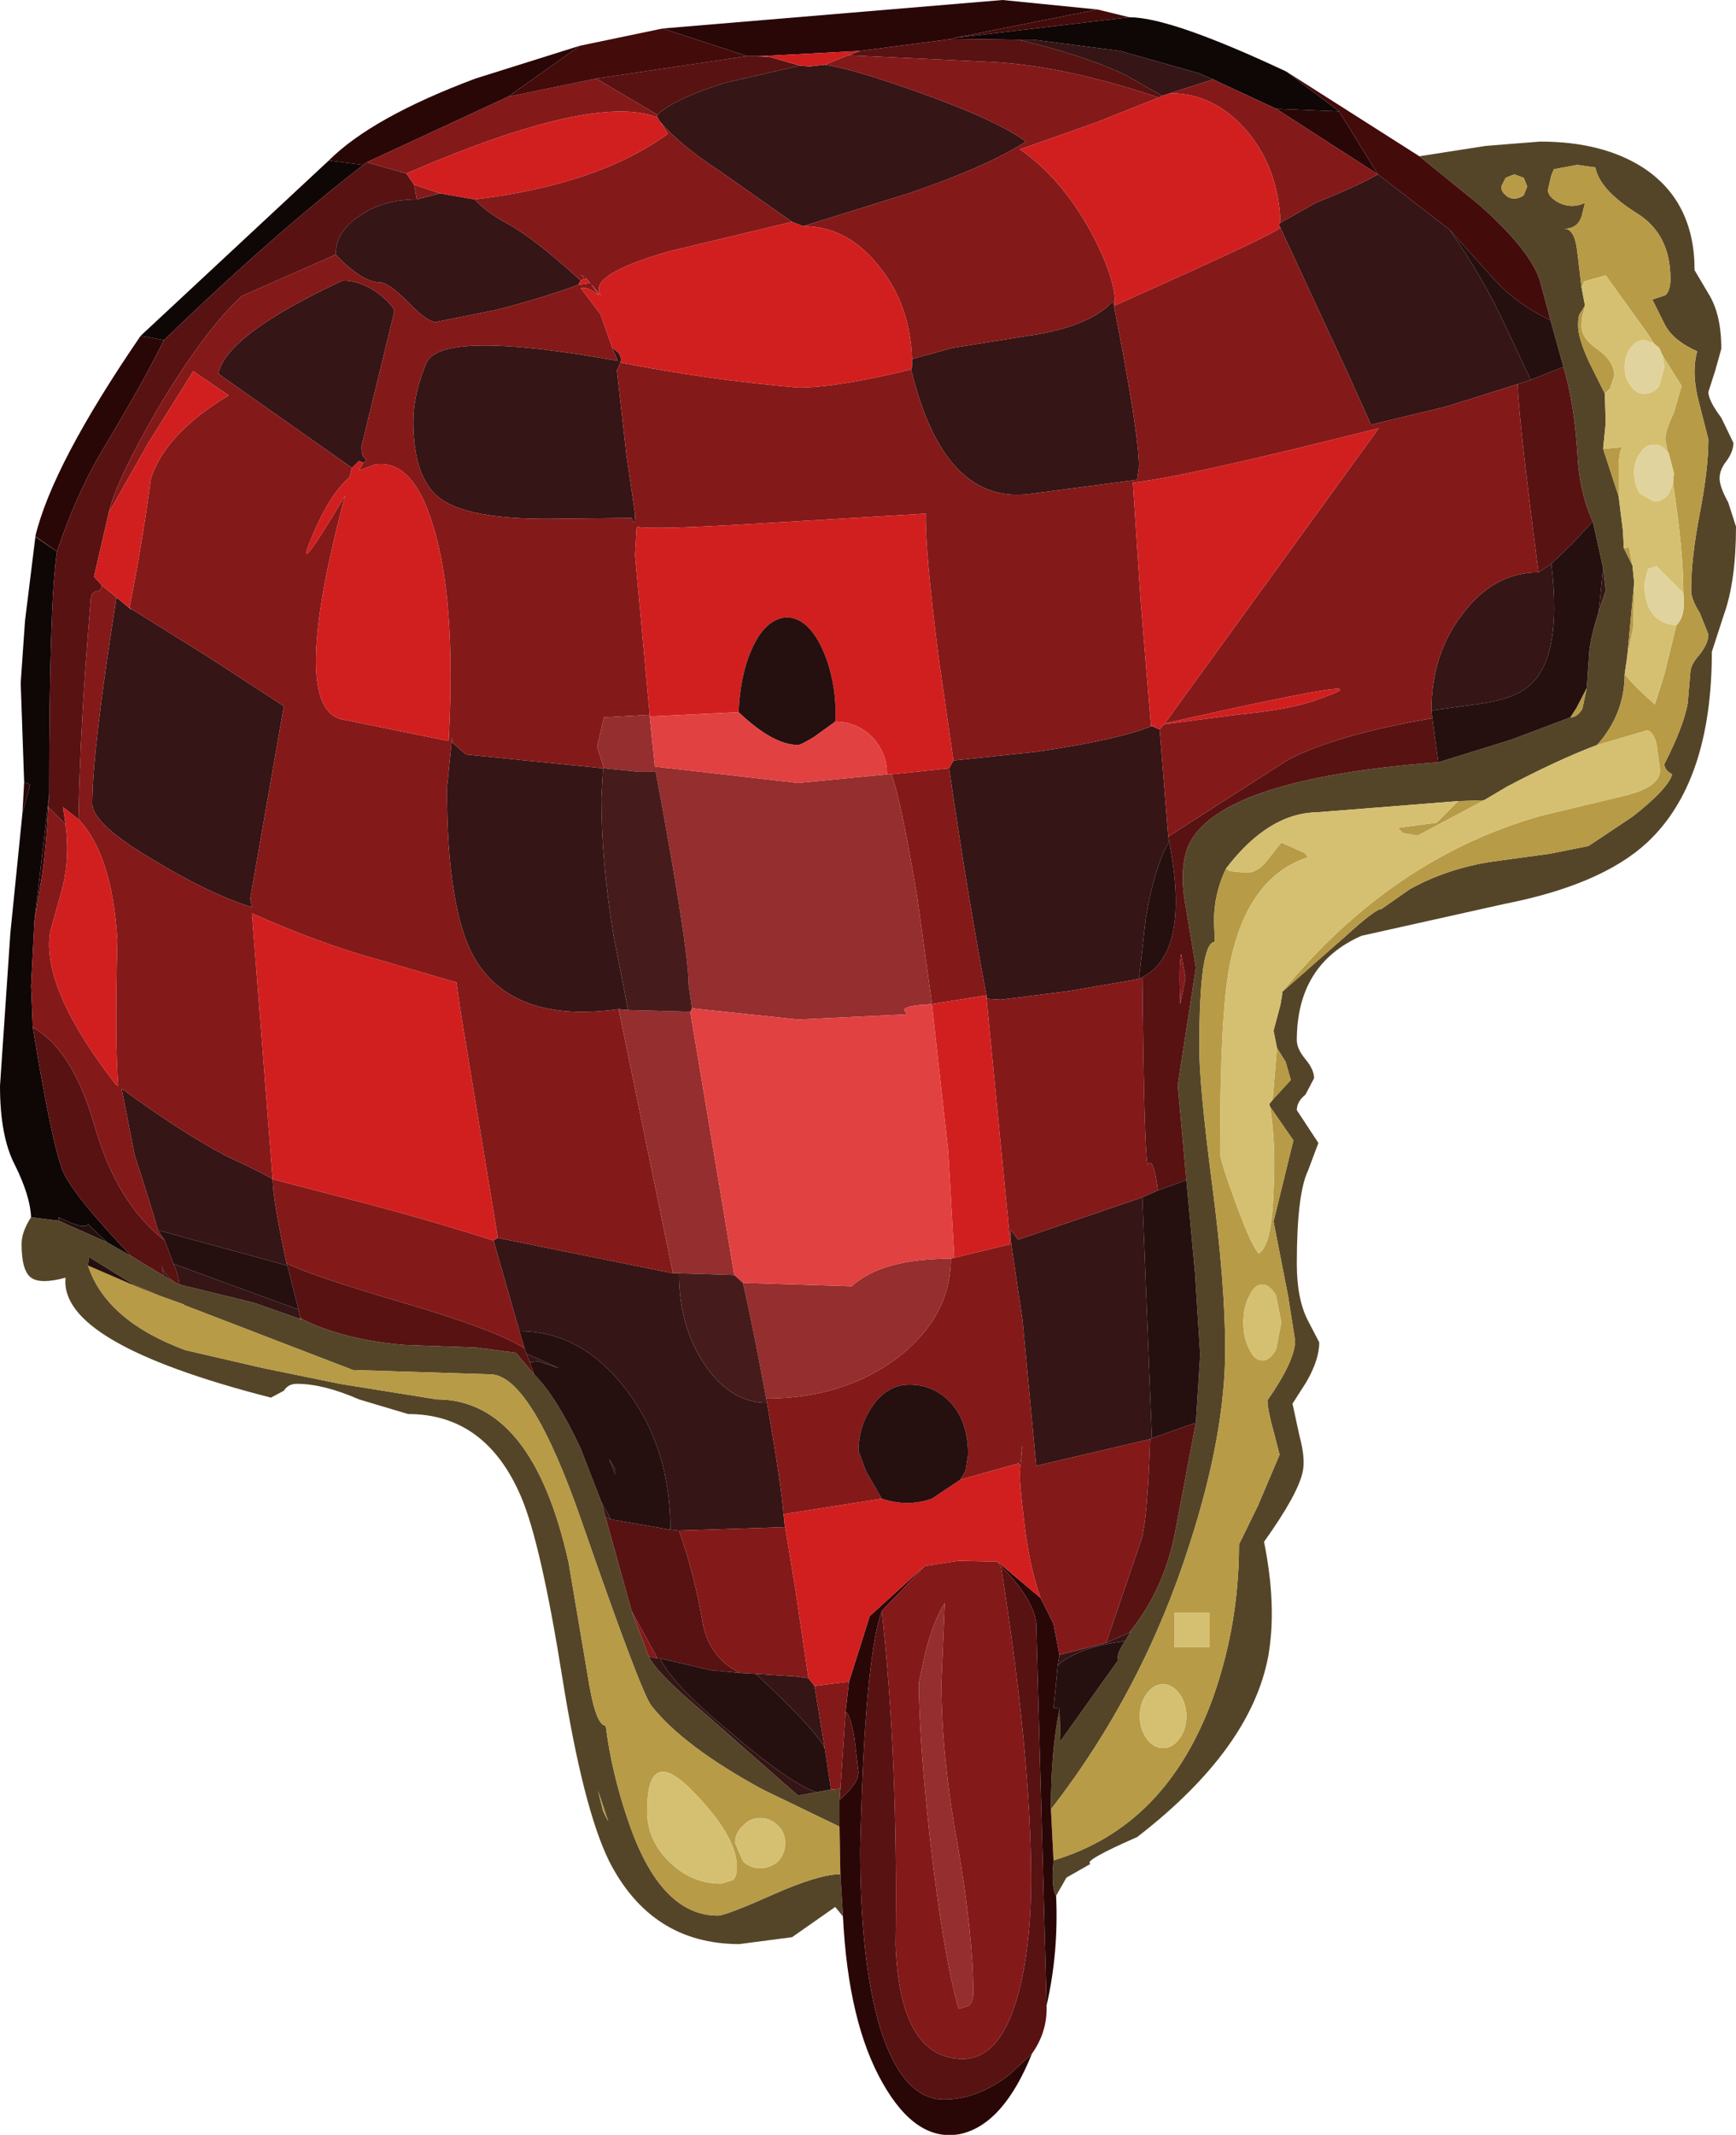 <?xml version="1.0" encoding="UTF-8" standalone="no"?>
<svg xmlns:ffdec="https://www.free-decompiler.com/flash" xmlns:xlink="http://www.w3.org/1999/xlink" ffdec:objectType="shape" height="123.65px" width="100.6px" xmlns="http://www.w3.org/2000/svg">
  <g transform="matrix(1.0, 0.0, 0.0, 1.0, 50.3, 61.85)">
    <path d="M24.0 -4.4 L27.7 -7.65 Q29.4 -9.2 29.75 -9.2 L31.4 -10.35 Q33.55 -11.55 36.2 -11.95 L39.5 -12.4 41.75 -12.85 44.3 -14.55 Q46.35 -16.15 46.6 -17.0 46.15 -17.25 46.15 -17.6 47.25 -19.75 47.5 -21.1 L47.65 -22.85 Q47.65 -23.35 48.2 -23.95 48.7 -24.6 48.7 -25.1 L48.2 -26.35 Q47.7 -27.15 47.7 -27.65 47.7 -29.55 48.2 -32.1 48.7 -34.7 48.7 -36.4 L48.15 -38.55 Q47.7 -40.25 48.05 -41.5 46.7 -42.1 46.2 -43.0 L45.45 -44.5 46.2 -44.75 Q46.5 -45.0 46.5 -45.7 46.5 -48.3 44.55 -49.5 42.4 -50.85 42.15 -52.15 L41.1 -52.3 39.75 -52.05 39.6 -51.7 39.4 -50.85 Q39.4 -50.45 40.05 -50.1 40.8 -49.75 41.55 -50.1 L41.35 -49.3 Q41.1 -48.6 40.35 -48.6 40.95 -48.6 41.1 -47.3 L41.35 -45.2 41.55 -44.15 41.3 -43.75 Q41.15 -43.6 41.15 -43.0 41.15 -42.25 41.8 -40.85 L42.7 -39.05 42.75 -37.35 42.6 -35.85 43.5 -33.1 43.75 -31.1 43.8 -30.1 44.3 -29.1 44.4 -28.1 44.0 -23.85 43.85 -22.8 Q43.85 -20.5 42.25 -18.7 40.1 -17.9 37.05 -16.3 L35.7 -15.5 34.2 -15.45 26.0 -14.8 Q23.2 -14.75 20.75 -11.55 20.05 -10.1 20.05 -8.5 L20.1 -7.3 Q19.2 -7.3 19.2 -1.15 19.2 1.05 19.95 6.8 20.7 12.55 20.7 16.3 20.7 21.2 18.65 27.55 15.95 36.05 10.6 42.95 10.6 39.5 11.1 37.15 L11.15 39.0 14.5 34.3 Q14.35 34.0 14.9 33.2 L15.2 32.7 15.15 32.7 Q17.25 30.1 17.85 26.6 L19.0 20.55 19.25 16.6 18.95 11.9 18.45 6.5 17.95 1.0 19.0 -5.8 18.4 -9.4 Q18.0 -11.6 18.6 -12.95 20.45 -16.75 33.05 -17.7 L37.25 -19.0 40.7 -20.3 Q41.1 -20.3 41.4 -20.8 L41.65 -22.0 41.8 -24.15 Q41.9 -25.05 42.35 -26.45 L42.75 -27.65 42.6 -28.95 42.0 -31.65 Q41.2 -33.35 41.1 -35.75 40.9 -38.6 40.3 -40.6 L39.55 -43.3 38.95 -45.55 Q38.4 -47.35 35.4 -50.0 L31.95 -52.8 35.8 -53.4 38.95 -53.65 Q42.55 -53.65 44.9 -52.15 47.9 -50.2 47.9 -46.2 L48.7 -44.85 Q49.45 -43.65 49.45 -41.65 L49.1 -40.4 48.7 -39.15 Q48.7 -38.65 49.45 -37.65 L50.15 -36.2 Q50.15 -35.7 49.75 -35.15 49.35 -34.65 49.35 -34.15 49.35 -33.65 49.85 -32.75 L50.3 -31.35 Q50.3 -28.2 49.6 -26.25 L48.9 -24.1 Q48.9 -16.55 45.15 -13.05 42.5 -10.6 36.9 -9.5 L28.6 -7.65 Q24.85 -6.0 24.85 -1.6 24.85 -1.1 25.35 -0.5 25.85 0.1 25.85 0.6 L25.35 1.55 Q24.85 1.95 24.85 2.45 L26.1 4.35 25.5 5.95 Q24.85 7.3 24.85 11.35 24.85 13.4 25.5 14.65 L26.15 15.9 Q26.15 16.9 25.4 18.2 L24.6 19.45 25.0 21.3 Q25.35 22.6 25.2 23.35 24.95 24.65 22.95 27.45 23.7 31.15 23.2 34.05 22.2 39.45 15.6 44.55 12.4 45.95 12.9 46.1 L11.5 46.9 10.9 47.95 Q10.7 47.7 10.7 46.7 L10.75 45.9 Q17.3 43.95 20.0 36.45 21.5 32.2 21.5 27.6 L22.6 25.35 23.85 22.4 23.5 21.05 Q23.15 19.8 23.15 19.25 24.75 16.95 24.75 15.8 L24.35 13.25 23.5 8.9 24.65 4.2 23.3 2.25 23.25 2.1 23.45 1.85 24.5 0.7 24.2 -0.35 23.7 -1.15 23.5 -2.15 23.9 -3.65 24.0 -4.25 24.0 -4.4 M37.45 -50.35 Q37.75 -50.35 38.0 -50.55 L38.2 -51.05 38.0 -51.55 37.45 -51.75 36.95 -51.55 36.7 -51.05 Q36.7 -50.75 36.95 -50.55 37.15 -50.35 37.45 -50.35 M-1.65 42.4 L-1.65 43.95 -6.1 41.8 Q-10.7 39.3 -12.55 36.95 -13.15 36.2 -16.6 26.25 -19.55 17.75 -21.9 17.75 L-29.85 17.5 -39.6 13.75 -39.65 13.7 -41.05 13.2 -42.65 12.5 -45.15 10.95 -45.2 11.45 Q-44.15 14.65 -39.55 16.35 L-35.0 17.4 -30.6 18.3 -25.0 19.2 Q-19.45 19.2 -17.35 28.65 L-16.25 35.15 Q-15.8 38.1 -15.2 38.1 -14.85 40.85 -13.9 43.6 -12.05 49.1 -8.7 49.1 -8.25 49.1 -5.55 47.9 -2.85 46.7 -1.6 46.7 L-1.45 49.15 -1.9 48.6 -4.4 50.35 -7.45 50.75 Q-12.55 50.75 -15.0 45.95 -16.5 42.9 -17.7 35.4 -18.95 27.55 -20.1 24.85 -22.15 20.05 -26.65 20.05 L-29.5 19.2 Q-31.55 18.3 -33.1 18.3 -33.6 18.3 -33.85 18.7 L-34.6 19.1 Q-46.9 15.95 -46.5 12.15 -47.95 12.55 -48.5 12.15 -49.05 11.75 -49.05 10.2 -49.05 9.5 -48.5 8.65 L-46.9 8.85 -44.1 10.1 -42.7 10.9 -40.8 12.05 -40.2 12.4 -39.9 12.55 -35.6 13.6 -32.9 14.55 -32.8 14.55 Q-30.4 15.75 -26.85 16.05 L-22.7 16.2 -20.4 16.5 -19.35 17.75 Q-18.05 19.05 -16.65 22.05 L-15.45 25.15 -15.2 26.05 -13.7 31.45 -12.7 34.1 Q-12.25 35.05 -9.45 37.4 L-4.05 42.15 -3.0 41.95 -2.15 41.8 -1.6 41.75 -1.65 42.4 M-15.65 41.85 L-15.35 43.05 -15.05 43.65 -15.65 41.85" fill="#554528" fill-rule="evenodd" stroke="none"/>
    <path d="M41.35 -45.2 L41.1 -47.3 Q40.95 -48.6 40.35 -48.6 41.1 -48.6 41.35 -49.3 L41.55 -50.1 Q40.8 -49.75 40.05 -50.1 39.4 -50.45 39.4 -50.85 L39.6 -51.7 39.75 -52.05 41.1 -52.3 42.15 -52.15 Q42.4 -50.85 44.55 -49.5 46.5 -48.3 46.5 -45.7 46.5 -45.0 46.2 -44.75 L45.45 -44.5 46.2 -43.0 Q46.7 -42.1 48.05 -41.5 47.7 -40.25 48.15 -38.55 L48.7 -36.4 Q48.7 -34.7 48.2 -32.1 47.7 -29.55 47.7 -27.65 47.7 -27.15 48.2 -26.35 L48.7 -25.1 Q48.7 -24.6 48.2 -23.95 47.65 -23.35 47.65 -22.85 L47.5 -21.1 Q47.25 -19.75 46.15 -17.6 46.15 -17.25 46.6 -17.0 46.35 -16.15 44.3 -14.55 L41.75 -12.85 39.5 -12.4 36.2 -11.95 Q33.55 -11.55 31.4 -10.35 L29.75 -9.2 Q29.4 -9.2 27.7 -7.65 L24.0 -4.4 Q30.35 -12.15 39.0 -14.6 L44.0 -15.8 Q45.9 -16.3 45.9 -17.25 L45.7 -18.75 Q45.5 -19.5 45.15 -19.55 L42.25 -18.7 Q43.85 -20.5 43.85 -22.8 44.35 -22.15 45.6 -21.05 L46.15 -22.8 46.85 -25.65 Q47.4 -26.15 47.25 -27.5 47.25 -30.0 46.65 -33.85 L46.7 -34.45 46.4 -35.6 46.35 -35.65 46.2 -36.4 Q46.2 -36.9 46.7 -37.95 L47.15 -39.5 46.05 -41.25 45.85 -41.7 45.55 -41.95 45.2 -42.5 42.75 -45.9 41.5 -45.55 41.35 -45.2 M23.7 -1.15 L24.2 -0.35 24.5 0.7 23.45 1.85 23.7 -1.15 M23.3 2.25 L24.65 4.2 23.5 8.9 24.35 13.25 24.75 15.8 Q24.75 16.95 23.15 19.25 23.15 19.8 23.5 21.05 L23.85 22.4 22.6 25.35 21.5 27.6 Q21.5 32.2 20.0 36.45 17.3 43.95 10.75 45.9 L10.6 42.95 Q15.95 36.05 18.65 27.55 20.7 21.2 20.7 16.3 20.7 12.55 19.95 6.8 19.2 1.05 19.2 -1.15 19.2 -7.3 20.1 -7.3 L20.05 -8.5 Q20.05 -10.1 20.75 -11.55 L20.95 -11.4 21.9 -11.3 Q22.5 -11.3 23.0 -11.85 L23.95 -13.05 25.3 -12.45 25.5 -12.2 Q21.95 -11.05 20.95 -5.9 20.4 -3.1 20.4 4.9 20.4 5.35 21.3 7.8 22.25 10.4 22.65 10.75 23.4 10.3 23.5 7.15 23.65 4.45 23.3 2.25 M41.65 -22.0 L41.4 -20.8 Q41.1 -20.3 40.7 -20.3 L41.05 -20.85 41.65 -22.0 M34.2 -15.45 L35.7 -15.5 31.85 -13.45 31.0 -13.6 30.7 -13.9 32.95 -14.2 34.2 -15.45 M44.0 -23.85 L44.4 -28.1 44.35 -25.55 44.0 -23.85 M44.3 -29.1 L43.8 -30.1 44.1 -30.15 44.3 -29.1 M43.5 -33.1 L42.6 -35.85 43.75 -35.95 Q43.55 -35.9 43.5 -34.9 L43.5 -33.1 M42.7 -39.05 L41.8 -40.85 Q41.15 -42.25 41.15 -43.0 41.15 -43.6 41.3 -43.75 L41.55 -44.15 41.5 -43.9 Q41.35 -43.5 41.35 -42.95 41.35 -42.25 42.3 -41.6 43.25 -40.9 43.25 -40.1 L43.0 -39.35 42.7 -39.05 M37.45 -50.35 Q37.15 -50.35 36.95 -50.55 36.7 -50.75 36.7 -51.05 L36.95 -51.55 37.45 -51.75 38.0 -51.55 38.2 -51.05 38.0 -50.55 Q37.75 -50.35 37.45 -50.35 M23.65 13.2 Q23.3 12.55 22.85 12.55 22.4 12.55 22.1 13.2 21.75 13.85 21.75 14.75 21.75 15.65 22.1 16.3 22.4 16.95 22.85 16.95 23.3 16.95 23.65 16.3 L23.95 14.75 23.65 13.2 M19.8 31.55 L17.75 31.55 17.75 33.55 19.8 33.55 19.8 31.55 M16.15 36.25 Q15.75 36.8 15.75 37.55 15.75 38.3 16.15 38.85 16.55 39.4 17.1 39.4 17.65 39.4 18.05 38.85 18.45 38.3 18.45 37.55 18.45 36.8 18.05 36.25 17.65 35.7 17.1 35.7 16.55 35.7 16.15 36.25 M-1.65 43.95 L-1.6 46.7 Q-2.85 46.7 -5.55 47.9 -8.25 49.1 -8.7 49.1 -12.05 49.1 -13.9 43.6 -14.85 40.85 -15.2 38.1 -15.8 38.1 -16.25 35.15 L-17.35 28.65 Q-19.45 19.2 -25.0 19.2 L-30.6 18.3 -35.0 17.4 -39.55 16.35 Q-44.15 14.65 -45.2 11.45 L-42.65 12.55 -41.05 13.2 -39.65 13.7 -39.6 13.75 -29.85 17.5 -21.9 17.75 Q-19.55 17.75 -16.6 26.25 -13.15 36.2 -12.55 36.95 -10.7 39.3 -6.1 41.8 L-1.65 43.95 M-15.65 41.85 L-15.05 43.65 -15.35 43.05 -15.65 41.85 M-11.55 45.95 Q-10.25 47.25 -8.5 47.25 L-7.85 47.05 Q-7.6 46.9 -7.6 46.25 -7.6 44.5 -10.2 41.85 -12.8 39.2 -12.8 43.05 -12.8 44.7 -11.55 45.95 M-6.25 43.45 Q-6.85 43.45 -7.25 43.9 -7.7 44.3 -7.7 44.9 L-7.25 45.95 Q-6.85 46.35 -6.25 46.35 -5.65 46.35 -5.2 45.95 -4.8 45.5 -4.8 44.9 -4.8 44.3 -5.2 43.9 -5.65 43.45 -6.25 43.45" fill="#b79b46" fill-rule="evenodd" stroke="none"/>
    <path d="M8.7 -59.55 L4.9 -59.6 5.0 -59.65 15.15 -60.85 Q17.55 -60.85 24.25 -57.7 L27.3 -55.4 23.65 -55.55 20.0 -57.25 19.2 -57.6 14.6 -58.9 9.6 -59.55 8.7 -59.55 M-48.3 -8.55 L-48.5 -4.75 -48.4 -2.35 Q-47.3 4.4 -46.65 6.0 -46.0 7.45 -42.7 10.9 L-44.1 10.1 -45.2 9.05 Q-45.4 9.4 -46.9 8.65 L-46.9 8.85 -48.5 8.65 Q-48.55 7.4 -49.45 5.6 -50.3 3.95 -50.3 1.05 L-49.7 -7.8 -49.0 -14.75 -48.55 -16.4 -48.9 -16.55 -49.1 -22.3 -48.85 -25.9 -48.25 -30.75 -47.0 -29.9 Q-47.45 -26.9 -47.45 -15.85 L-48.3 -8.55 M-31.25 -52.55 L-29.25 -52.3 Q-34.6 -48.15 -40.8 -42.15 L-42.15 -42.4 -31.25 -52.55" fill="#0f0606" fill-rule="evenodd" stroke="none"/>
    <path d="M10.75 45.9 L10.7 46.7 Q10.7 47.7 10.9 47.95 11.05 51.25 10.35 54.3 L9.75 32.15 Q9.55 30.7 7.7 28.85 L7.5 28.6 10.0 30.7 10.75 32.2 11.1 34.0 11.0 34.6 10.75 37.1 11.1 37.05 11.1 37.15 Q10.6 39.5 10.6 42.95 L10.75 45.9 M23.65 -55.55 L27.3 -55.4 29.55 -51.75 23.65 -55.55 M5.0 -59.65 L4.9 -59.6 -0.45 -58.9 -6.25 -58.6 -6.6 -58.6 -7.0 -58.6 -11.9 -60.2 7.8 -61.85 13.3 -61.3 5.0 -59.65 M-47.5 -15.1 Q-47.6 -13.05 -47.85 -11.2 L-48.3 -8.55 -47.45 -15.85 -47.5 -15.1 M3.3 28.85 L0.8 31.45 Q-0.2 34.25 -0.45 45.25 -0.45 51.75 0.7 55.6 2.0 59.75 4.4 59.75 6.3 59.75 8.15 58.35 L9.5 57.1 Q7.85 61.2 5.35 61.75 2.8 62.25 0.85 58.8 -1.15 55.3 -1.45 49.15 L-1.6 46.7 -1.65 43.95 -1.65 42.4 Q-0.55 41.45 -0.55 40.8 L-0.8 38.75 Q-1.05 37.4 -1.3 37.3 L-1.1 35.55 0.1 31.75 3.3 28.85 M-20.85 -56.25 L-29.05 -52.45 -29.25 -52.3 -31.25 -52.55 Q-28.75 -55.05 -22.75 -57.3 L-16.7 -59.2 -20.85 -56.25 M-42.15 -42.4 L-40.8 -42.15 Q-42.0 -39.7 -44.5 -35.55 -45.9 -33.15 -47.0 -29.9 L-48.25 -30.8 Q-47.25 -34.95 -42.15 -42.4 M-48.9 -16.55 L-48.55 -16.4 -49.0 -14.75 -48.9 -16.55" fill="#2a0707" fill-rule="evenodd" stroke="none"/>
    <path d="M40.3 -40.6 Q40.9 -38.6 41.1 -35.75 41.2 -33.35 42.0 -31.65 L40.8 -30.35 39.6 -29.2 38.85 -28.7 Q37.65 -38.05 37.65 -39.6 L38.4 -39.85 40.3 -40.6 M33.05 -17.7 Q20.45 -16.75 18.6 -12.95 18.0 -11.6 18.4 -9.4 L19.0 -5.8 17.95 1.0 18.45 6.5 16.8 7.1 Q16.55 5.1 16.2 5.6 16.0 4.8 15.9 -5.25 18.7 -6.7 17.45 -13.1 L17.4 -13.4 24.35 -17.85 Q27.15 -19.3 32.7 -20.25 L33.05 -17.7 M19.0 20.55 L17.85 26.6 Q17.25 30.1 15.15 32.7 L13.8 33.3 15.85 27.3 Q16.2 26.05 16.35 21.5 L16.45 21.45 19.0 20.55 M4.9 -59.6 L8.7 -59.55 Q12.35 -58.7 14.85 -57.55 L17.05 -56.3 16.85 -56.2 Q11.5 -58.0 7.35 -58.25 L-1.15 -58.65 -0.45 -58.9 4.9 -59.6 M-30.85 -47.1 L-36.3 -44.7 Q-38.5 -42.65 -41.2 -38.1 -43.6 -33.95 -44.0 -32.15 L-44.85 -28.45 -44.4 -27.95 Q-44.4 -27.65 -44.7 -27.6 -45.05 -27.55 -45.05 -27.0 -45.65 -20.0 -45.75 -14.4 L-46.65 -15.1 -46.5 -14.1 -47.5 -15.1 -47.45 -15.85 Q-47.45 -26.9 -47.0 -29.9 -45.9 -33.15 -44.5 -35.55 -42.0 -39.7 -40.8 -42.15 -34.6 -48.15 -29.25 -52.3 L-29.05 -52.45 -26.75 -51.8 -26.3 -51.15 -26.15 -50.3 Q-28.1 -50.3 -29.45 -49.35 -30.85 -48.45 -30.85 -47.1 M-48.4 -2.35 Q-46.1 -1.05 -44.85 3.25 -43.55 7.85 -40.75 10.0 L-40.25 11.35 Q-40.0 11.85 -39.9 12.55 L-40.2 12.4 Q-40.85 11.95 -40.95 11.35 L-40.8 12.05 -42.7 10.9 Q-46.0 7.45 -46.65 6.0 -47.3 4.4 -48.4 -2.35 M-7.0 -58.6 L-6.6 -58.6 -5.7 -58.55 -3.95 -58.05 -8.3 -57.05 Q-11.3 -56.1 -12.2 -55.2 L-15.75 -57.3 -7.0 -58.6 M18.1 -3.7 L18.4 -5.2 18.15 -6.6 Q18.0 -6.05 18.1 -3.7 M7.7 28.85 Q9.55 30.7 9.75 32.15 L10.35 54.3 10.35 54.5 Q10.35 55.9 9.5 57.1 L8.15 58.35 Q6.3 59.75 4.4 59.75 2.0 59.75 0.7 55.6 -0.45 51.75 -0.45 45.25 -0.2 34.25 0.8 31.45 1.75 40.0 1.6 50.8 1.85 57.4 5.5 57.4 7.9 57.4 8.9 52.85 9.45 50.3 9.45 47.05 9.45 39.9 7.7 28.85 M-1.3 37.3 Q-1.05 37.4 -0.8 38.75 L-0.55 40.8 Q-0.55 41.45 -1.65 42.4 L-1.6 41.75 -1.3 37.3 M-19.9 16.25 L-19.8 16.55 -19.6 17.05 -19.4 17.6 -19.35 17.75 -20.4 16.5 -22.7 16.2 -26.85 16.05 Q-30.4 15.75 -32.8 14.55 L-32.9 14.45 -33.0 14.0 -33.65 11.45 -33.7 11.3 Q-32.55 11.95 -26.95 13.6 -21.5 15.2 -19.9 16.25 M-14.9 26.15 L-11.45 26.75 -10.95 26.8 Q-10.05 29.35 -9.55 32.3 -9.1 34.25 -7.4 35.05 L-8.95 34.9 -9.05 34.9 -12.05 34.2 -12.2 34.2 -13.7 31.45 -15.2 26.05 -14.9 26.15 M-41.05 13.2 L-42.65 12.55 -42.65 12.5 -41.05 13.2" fill="#581212" fill-rule="evenodd" stroke="none"/>
    <path d="M42.6 -28.95 L42.75 -27.65 42.35 -26.45 42.6 -28.95 M15.15 32.7 L15.2 32.7 14.9 33.2 Q12.2 33.55 11.0 34.6 L11.1 34.0 13.8 33.3 15.15 32.7 M8.7 -59.55 L9.6 -59.55 14.6 -58.9 19.2 -57.6 20.0 -57.25 17.5 -56.45 17.05 -56.3 14.85 -57.55 Q12.35 -58.7 8.7 -59.55 M-2.5 -58.1 Q-1.0 -57.9 2.95 -56.5 7.45 -54.9 9.15 -53.65 6.9 -52.2 2.35 -50.65 L-3.75 -48.75 -4.4 -49.0 -8.6 -51.95 Q-10.9 -53.45 -12.05 -54.8 L-12.2 -55.05 -12.2 -55.2 Q-11.3 -56.1 -8.3 -57.05 L-3.95 -58.05 -3.4 -58.0 -2.5 -58.1 M2.55 -41.05 L4.9 -41.7 9.9 -42.5 Q12.95 -43.05 14.2 -44.4 15.7 -36.8 15.7 -34.8 L15.6 -34.1 15.5 -34.05 9.45 -33.25 Q4.4 -32.55 2.5 -40.45 L2.55 -40.6 2.55 -41.05 M-14.35 -40.85 L-14.55 -40.4 -14.0 -35.5 -13.5 -32.1 Q-13.5 -31.5 -13.6 -31.6 L-13.7 -31.85 -18.65 -31.8 Q-23.15 -31.8 -24.75 -32.95 -26.35 -34.1 -26.35 -37.45 -26.35 -39.0 -25.6 -40.8 -24.8 -42.8 -14.5 -40.95 L-14.8 -41.65 -14.75 -41.65 Q-14.2 -41.3 -14.35 -40.85 M-22.8 -50.3 Q-22.1 -49.55 -20.9 -48.9 -19.4 -48.1 -16.65 -45.6 L-16.8 -45.35 Q-19.0 -44.55 -21.55 -43.9 L-25.05 -43.2 Q-25.55 -43.2 -26.65 -44.35 -27.8 -45.5 -28.3 -45.5 -29.3 -45.5 -30.85 -47.1 -30.85 -48.45 -29.45 -49.35 -28.1 -50.3 -26.15 -50.3 L-24.8 -50.65 -22.8 -50.3 M-16.45 -45.7 L-16.5 -45.8 -16.65 -45.95 -16.3 -45.7 -16.45 -45.7 M-42.8 -26.65 L-38.15 -23.75 -33.85 -20.95 -35.8 -9.8 -35.7 -9.3 Q-38.2 -10.1 -41.25 -11.95 -44.95 -14.1 -44.95 -15.3 -44.95 -18.4 -43.55 -27.25 L-42.95 -26.75 -42.65 -26.5 -42.8 -26.65 M-41.15 9.4 Q-41.55 7.95 -42.5 5.05 L-43.25 1.2 Q-39.85 3.7 -37.2 5.1 -35.05 6.1 -34.5 6.45 -34.5 7.55 -33.7 11.3 L-33.65 11.45 -41.15 9.4 M-21.45 9.85 L-11.3 11.9 -10.95 11.9 Q-10.95 15.0 -9.45 17.2 -7.95 19.4 -5.85 19.4 -5.0 24.3 -4.9 25.85 L-4.85 26.2 -4.85 26.35 -4.8 26.6 -10.95 26.8 -11.45 26.75 Q-11.45 22.0 -14.0 18.65 -16.6 15.25 -20.2 15.25 L-21.7 10.0 -21.45 9.85 M-14.45 -3.4 Q-20.55 -2.55 -22.8 -6.35 -24.4 -9.15 -24.4 -16.2 L-24.1 -19.15 -24.1 -18.85 -23.3 -18.15 -15.35 -17.35 -15.45 -15.65 Q-15.45 -11.95 -14.75 -7.7 L-13.9 -3.35 -14.45 -3.4 M4.95 -17.8 L9.7 -18.3 Q14.5 -19.0 16.45 -19.8 L16.9 -19.6 17.4 -13.4 17.45 -13.1 Q16.6 -11.65 16.1 -8.7 L15.7 -5.15 11.65 -4.45 7.7 -3.95 6.9 -4.0 Q5.75 -10.1 4.7 -17.35 L4.95 -17.8 M32.65 -20.7 Q32.65 -24.0 34.5 -26.35 36.3 -28.7 38.85 -28.7 L39.6 -29.2 Q40.3 -23.35 38.0 -21.9 37.2 -21.35 35.55 -21.1 L32.65 -20.7 M37.65 -39.6 L33.5 -38.3 29.15 -37.25 27.75 -40.35 23.9 -48.65 23.8 -48.85 23.9 -48.95 25.95 -50.1 Q28.3 -51.05 29.55 -51.75 L33.7 -48.55 Q35.7 -45.65 36.85 -43.15 L38.4 -39.85 37.65 -39.6 M8.3 10.2 L8.25 9.35 8.7 9.95 15.9 7.5 16.45 21.45 16.35 21.5 9.75 23.05 8.95 14.6 8.3 10.2 M8.75 22.9 L8.9 22.6 Q8.85 22.2 8.95 21.9 L8.85 23.0 8.75 22.9 M-29.9 -34.75 L-37.65 -40.2 Q-37.2 -42.45 -30.45 -45.6 -29.35 -45.6 -28.3 -44.8 -27.45 -44.1 -27.45 -43.8 L-29.35 -36.0 Q-29.35 -35.4 -29.15 -35.3 -28.95 -35.2 -29.25 -35.05 L-29.5 -35.15 -29.9 -34.75 M-19.8 16.55 L-17.9 17.4 -19.1 17.0 -19.6 17.05 -19.8 16.55 M-15.45 25.15 L-14.9 26.15 -15.2 26.05 -15.45 25.15 M-33.0 14.0 L-32.9 14.45 -32.9 14.55 -35.6 13.6 -39.9 12.55 Q-40.0 11.85 -40.25 11.35 L-33.0 14.0 M-15.0 22.65 L-14.65 23.25 -14.65 23.55 -15.0 22.65 M-40.2 12.4 L-40.8 12.05 -40.95 11.35 Q-40.85 11.95 -40.2 12.4 M-6.5 35.1 L-4.2 35.25 -3.45 35.35 -3.1 35.8 -2.5 39.45 Q-2.8 38.55 -6.5 35.1 M-12.05 34.2 Q-11.4 35.65 -7.9 38.55 -4.5 41.45 -3.0 41.95 L-4.05 42.15 -9.45 37.4 Q-12.25 35.05 -12.7 34.1 L-12.2 34.2 -12.05 34.2" fill="#351515" fill-rule="evenodd" stroke="none"/>
    <path d="M20.0 -57.25 L23.65 -55.55 29.55 -51.75 Q28.3 -51.05 25.95 -50.1 L23.9 -48.95 Q23.8 -52.0 22.05 -54.15 20.15 -56.45 17.5 -56.45 L20.0 -57.25 M-1.15 -58.65 L7.35 -58.25 Q11.5 -58.0 16.85 -56.2 L13.2 -54.75 8.8 -53.2 Q11.15 -51.6 12.9 -48.45 14.4 -45.65 14.3 -44.15 L18.85 -46.2 Q23.15 -48.15 23.9 -48.65 L27.75 -40.35 29.15 -37.25 33.5 -38.3 37.65 -39.6 Q37.65 -38.05 38.85 -28.7 36.3 -28.7 34.5 -26.35 32.65 -24.0 32.65 -20.7 L32.7 -20.25 Q27.15 -19.3 24.35 -17.85 L17.4 -13.4 16.9 -19.6 17.15 -19.9 21.35 -20.45 Q24.5 -20.75 26.1 -21.35 30.95 -23.05 17.2 -19.95 L29.6 -37.05 Q18.3 -34.2 15.35 -33.9 L15.8 -27.05 16.4 -19.8 16.7 -19.85 16.45 -19.8 Q14.5 -19.0 9.7 -18.3 L4.95 -17.8 4.1 -23.7 Q3.3 -29.95 3.35 -32.1 L-6.8 -31.5 Q-12.75 -31.15 -13.4 -31.35 L-13.5 -29.7 -12.65 -20.45 -15.3 -20.3 -15.7 -18.6 -15.3 -17.35 -15.35 -17.35 -23.3 -18.15 -24.1 -18.85 -24.1 -19.15 -24.4 -16.2 Q-24.4 -9.15 -22.8 -6.35 -20.55 -2.55 -14.45 -3.4 L-11.3 11.9 -21.45 9.85 -23.6 -3.2 -23.85 -4.95 -28.3 -6.25 Q-31.65 -7.15 -35.7 -8.95 L-34.5 6.45 Q-35.05 6.1 -37.2 5.1 -39.85 3.7 -43.25 1.2 L-42.5 5.05 Q-41.55 7.95 -41.15 9.4 L-40.75 10.0 Q-43.55 7.85 -44.85 3.25 -46.1 -1.05 -48.4 -2.35 L-48.5 -4.75 -48.3 -8.55 -47.85 -11.2 Q-47.6 -13.05 -47.5 -15.1 L-46.5 -14.1 Q-46.25 -12.3 -46.65 -10.55 L-47.4 -7.85 Q-47.9 -4.6 -43.6 0.95 L-43.45 1.05 Q-43.65 -1.5 -43.5 -7.4 -43.8 -12.35 -45.75 -14.4 -45.65 -20.0 -45.05 -27.0 -45.05 -27.55 -44.7 -27.6 -44.4 -27.65 -44.4 -27.95 L-43.55 -27.25 Q-44.95 -18.4 -44.95 -15.3 -44.95 -14.1 -41.25 -11.95 -38.2 -10.1 -35.7 -9.3 L-35.8 -9.8 -33.85 -20.95 -38.15 -23.75 -42.8 -26.65 Q-42.1 -30.1 -41.55 -34.15 -40.7 -36.75 -37.05 -38.95 L-39.1 -40.35 -41.7 -36.2 -44.0 -32.15 Q-43.6 -33.95 -41.2 -38.1 -38.5 -42.65 -36.3 -44.7 L-30.85 -47.1 Q-29.3 -45.5 -28.3 -45.5 -27.8 -45.5 -26.65 -44.35 -25.55 -43.2 -25.05 -43.2 L-21.55 -43.9 Q-19.0 -44.55 -16.8 -45.35 L-16.1 -45.45 -16.3 -45.7 -16.65 -45.95 -16.5 -45.8 -16.45 -45.7 -16.65 -45.6 Q-19.4 -48.1 -20.9 -48.9 -22.1 -49.55 -22.8 -50.3 -15.65 -51.15 -11.6 -54.1 L-12.05 -54.8 Q-10.9 -53.45 -8.6 -51.95 L-4.4 -49.0 -11.5 -47.3 Q-16.4 -45.9 -15.45 -44.7 L-16.05 -45.4 -15.6 -44.75 Q-16.3 -45.3 -16.65 -45.15 L-16.6 -45.1 -15.5 -43.65 -14.8 -41.65 -14.5 -40.95 Q-24.8 -42.8 -25.6 -40.8 -26.35 -39.0 -26.35 -37.45 -26.35 -34.1 -24.75 -32.95 -23.15 -31.8 -18.65 -31.8 L-13.7 -31.85 -13.6 -31.6 Q-13.5 -31.5 -13.5 -32.1 L-14.0 -35.5 -14.55 -40.4 -14.35 -40.85 Q-9.25 -39.85 -4.05 -39.4 -1.8 -39.4 2.5 -40.45 4.4 -32.55 9.45 -33.25 L15.5 -34.05 15.6 -34.1 15.7 -34.8 Q15.7 -36.8 14.2 -44.4 12.95 -43.05 9.9 -42.5 L4.9 -41.7 2.55 -41.05 Q2.45 -44.15 0.7 -46.35 -1.15 -48.75 -3.75 -48.75 L2.35 -50.65 Q6.9 -52.2 9.15 -53.65 7.45 -54.9 2.95 -56.5 -1.0 -57.9 -2.5 -58.1 L-1.15 -58.65 M-6.6 -58.6 L-6.25 -58.6 -5.7 -58.55 -6.6 -58.6 M15.9 -5.25 Q16.0 4.8 16.2 5.6 16.55 5.1 16.8 7.1 L15.9 7.5 8.7 9.95 8.25 9.35 8.3 10.2 8.25 10.2 6.85 -4.2 3.7 -3.7 3.35 -3.65 3.7 -3.75 2.85 -9.9 Q1.85 -15.85 1.35 -17.0 L4.7 -17.35 Q5.75 -10.1 6.9 -4.0 L7.7 -3.95 11.65 -4.45 15.7 -5.15 15.9 -5.25 M5.0 11.0 L8.3 10.2 8.95 14.6 9.75 23.05 16.35 21.5 Q16.2 26.05 15.85 27.3 L13.8 33.3 11.1 34.0 10.75 32.2 10.0 30.7 Q9.3 28.75 9.0 25.85 8.7 23.4 8.85 23.0 L8.95 21.9 Q8.85 22.2 8.9 22.6 L8.75 22.9 5.35 23.85 5.65 23.35 5.8 22.4 Q5.8 20.4 4.7 19.3 3.75 18.35 2.4 18.35 1.1 18.35 0.25 19.6 -0.55 20.75 -0.55 22.2 L-0.1 23.4 0.8 24.95 -4.9 25.85 Q-5.0 24.3 -5.85 19.4 L-5.9 19.15 Q-1.45 19.15 1.7 16.8 4.8 14.4 4.8 11.05 L5.0 11.0 M18.1 -3.7 Q18.0 -6.05 18.15 -6.6 L18.4 -5.2 18.1 -3.7 M7.5 28.6 L7.7 28.85 Q9.45 39.9 9.45 47.05 9.45 50.3 8.9 52.85 7.9 57.4 5.5 57.4 1.85 57.4 1.6 50.8 1.75 40.0 0.8 31.45 L3.3 28.85 5.25 28.55 7.5 28.6 M2.95 35.6 Q2.95 38.8 3.6 44.7 4.35 51.3 5.25 54.5 L5.75 54.35 Q6.1 54.2 6.1 53.6 6.1 50.3 5.2 45.05 4.25 39.85 4.25 35.6 L4.45 31.0 Q3.85 31.9 3.35 33.75 L2.95 35.6 M-1.1 35.55 L-1.3 37.3 -1.6 41.75 -2.15 41.8 -2.5 39.45 -3.1 35.8 -1.1 35.55 M-29.05 -52.45 L-20.85 -56.25 -15.75 -57.3 -12.2 -55.2 -12.2 -55.05 Q-15.9 -56.5 -26.75 -51.8 L-29.05 -52.45 M-26.15 -50.3 L-26.3 -51.15 -24.8 -50.65 -26.15 -50.3 M-29.25 -35.05 Q-28.95 -35.2 -29.15 -35.3 -29.35 -35.4 -29.35 -36.0 L-27.45 -43.8 Q-27.45 -44.1 -28.3 -44.8 -29.35 -45.6 -30.45 -45.6 -37.2 -42.45 -37.65 -40.2 L-29.9 -34.75 -30.05 -34.2 Q-31.15 -33.25 -32.1 -31.05 -33.55 -27.7 -30.3 -33.15 -33.55 -21.0 -30.55 -20.2 L-24.4 -18.95 -24.3 -18.95 Q-23.85 -27.25 -25.25 -31.55 -26.4 -35.25 -28.55 -34.95 L-29.5 -34.6 -29.25 -35.05 M-20.2 15.25 L-19.9 16.25 Q-21.5 15.2 -26.95 13.6 -32.55 11.95 -33.7 11.3 -34.5 7.55 -34.5 6.45 L-30.65 7.45 Q-25.95 8.65 -21.7 10.0 L-20.2 15.25 M-32.9 14.45 L-32.8 14.55 -32.9 14.55 -32.9 14.45 M-4.8 26.6 L-4.2 30.25 -3.45 35.35 -4.2 35.25 -6.5 35.1 -7.4 35.05 Q-9.1 34.25 -9.55 32.3 -10.05 29.35 -10.95 26.8 L-4.8 26.6 M-12.2 34.2 L-12.7 34.1 -13.7 31.45 -12.2 34.2" fill="#841919" fill-rule="evenodd" stroke="none"/>
    <path d="M31.95 -52.8 L35.4 -50.0 Q38.4 -47.35 38.95 -45.55 L39.55 -43.3 Q37.65 -44.2 36.35 -45.6 L33.7 -48.55 29.55 -51.75 27.3 -55.4 24.25 -57.7 31.95 -52.8 M15.15 -60.85 L5.0 -59.65 13.3 -61.3 15.15 -60.85 M-11.9 -60.2 L-7.0 -58.6 -15.75 -57.3 -20.85 -56.25 -16.7 -59.2 -11.9 -60.2 M-48.25 -30.75 L-48.25 -30.8 -47.0 -29.9 -48.25 -30.75" fill="#440b0b" fill-rule="evenodd" stroke="none"/>
    <path d="M-0.45 -58.9 L-1.15 -58.65 -2.5 -58.1 -3.4 -58.0 -3.95 -58.05 -5.7 -58.55 -6.25 -58.6 -0.45 -58.9 M16.85 -56.2 L17.05 -56.3 17.5 -56.45 Q20.15 -56.45 22.05 -54.15 23.8 -52.0 23.9 -48.95 L23.8 -48.85 23.9 -48.65 Q23.15 -48.15 18.85 -46.2 L14.3 -44.15 Q14.4 -45.65 12.9 -48.45 11.15 -51.6 8.8 -53.2 L13.2 -54.75 16.85 -56.2 M-3.75 -48.75 Q-1.15 -48.75 0.7 -46.35 2.45 -44.15 2.55 -41.05 L2.55 -40.6 2.5 -40.45 Q-1.8 -39.4 -4.05 -39.4 -9.25 -39.85 -14.35 -40.85 -14.2 -41.3 -14.75 -41.65 L-14.8 -41.65 -15.5 -43.65 -16.6 -45.1 -16.65 -45.15 Q-16.3 -45.3 -15.6 -44.75 L-16.05 -45.4 -15.45 -44.7 Q-16.4 -45.9 -11.5 -47.3 L-4.4 -49.0 -3.75 -48.75 M-12.05 -54.8 L-11.6 -54.1 Q-15.65 -51.15 -22.8 -50.3 L-24.8 -50.65 -26.3 -51.15 -26.75 -51.8 Q-15.9 -56.5 -12.2 -55.05 L-12.05 -54.8 M-16.65 -45.6 L-16.45 -45.7 -16.3 -45.7 -16.1 -45.45 -16.8 -45.35 -16.65 -45.6 M-44.0 -32.15 L-41.7 -36.2 -39.1 -40.35 -37.05 -38.95 Q-40.7 -36.75 -41.55 -34.15 -42.1 -30.1 -42.8 -26.65 L-42.65 -26.5 -42.95 -26.75 -43.55 -27.25 -44.4 -27.95 -44.85 -28.45 -44.0 -32.15 M-45.75 -14.4 Q-43.8 -12.35 -43.5 -7.4 -43.65 -1.5 -43.45 1.05 L-43.6 0.95 Q-47.9 -4.6 -47.4 -7.85 L-46.65 -10.55 Q-46.25 -12.3 -46.5 -14.1 L-46.65 -15.1 -45.75 -14.4 M-34.5 6.45 L-35.7 -8.95 Q-31.65 -7.15 -28.3 -6.25 L-23.85 -4.95 -23.6 -3.2 -21.45 9.85 -21.7 10.0 Q-25.95 8.65 -30.65 7.45 L-34.5 6.45 M-12.65 -20.45 L-13.5 -29.7 -13.4 -31.35 Q-12.75 -31.15 -6.8 -31.5 L3.35 -32.1 Q3.3 -29.95 4.1 -23.7 L4.95 -17.8 4.7 -17.35 1.35 -17.0 1.1 -17.0 Q1.1 -18.25 0.25 -19.15 -0.65 -20.05 -1.9 -20.05 -1.8 -21.6 -2.25 -23.2 -2.75 -24.85 -3.55 -25.6 -4.4 -26.35 -5.3 -25.95 -6.2 -25.55 -6.8 -24.1 -7.4 -22.7 -7.5 -20.6 L-12.65 -20.35 -12.65 -20.45 M16.45 -19.8 L16.7 -19.85 16.4 -19.8 15.8 -27.05 15.35 -33.9 Q18.3 -34.2 29.6 -37.05 L17.2 -19.95 Q30.95 -23.05 26.1 -21.35 24.5 -20.75 21.35 -20.45 L17.15 -19.9 16.9 -19.6 16.45 -19.8 M3.7 -3.7 L6.85 -4.2 8.25 10.2 8.3 10.2 5.0 11.0 4.65 4.85 3.7 -3.7 M-4.9 25.85 L0.8 24.95 Q2.3 25.45 3.7 24.95 L5.35 23.85 8.75 22.9 8.85 23.0 Q8.7 23.4 9.0 25.85 9.3 28.75 10.0 30.7 L7.5 28.6 5.25 28.55 3.3 28.85 0.1 31.75 -1.1 35.55 -3.1 35.8 -3.45 35.35 -4.2 30.25 -4.8 26.6 -4.85 26.35 -4.85 26.2 -4.9 25.85 M-29.9 -34.75 L-29.5 -35.15 -29.25 -35.05 -29.5 -34.6 -28.55 -34.95 Q-26.4 -35.25 -25.25 -31.55 -23.85 -27.25 -24.3 -18.95 L-24.4 -18.95 -30.55 -20.2 Q-33.55 -21.0 -30.3 -33.15 -33.55 -27.7 -32.1 -31.05 -31.15 -33.25 -30.05 -34.2 L-29.9 -34.75" fill="#d11f1f" fill-rule="evenodd" stroke="none"/>
    <path d="M39.55 -43.3 L40.3 -40.6 38.4 -39.85 36.85 -43.15 Q35.7 -45.65 33.7 -48.55 L36.35 -45.6 Q37.65 -44.2 39.55 -43.3 M42.0 -31.65 L42.6 -28.95 42.35 -26.45 Q41.9 -25.05 41.8 -24.15 L41.65 -22.0 41.05 -20.85 40.7 -20.3 37.25 -19.0 33.05 -17.7 32.7 -20.25 32.65 -20.7 35.55 -21.1 Q37.2 -21.35 38.0 -21.9 40.3 -23.35 39.6 -29.2 L40.8 -30.35 42.0 -31.65 M18.45 6.5 L18.95 11.9 19.25 16.6 19.0 20.55 16.45 21.45 15.9 7.5 16.8 7.1 18.45 6.5 M14.9 33.2 Q14.35 34.0 14.5 34.3 L11.15 39.0 11.1 37.15 11.1 37.05 10.75 37.1 11.0 34.6 Q12.2 33.55 14.9 33.2 M-40.75 10.0 L-41.15 9.4 -33.65 11.45 -33.0 14.0 -40.25 11.35 -40.75 10.0 M17.45 -13.1 Q18.7 -6.7 15.9 -5.25 L15.7 -5.15 16.1 -8.7 Q16.6 -11.65 17.45 -13.1 M0.8 24.95 L-0.1 23.4 -0.55 22.2 Q-0.55 20.75 0.25 19.6 1.1 18.35 2.4 18.35 3.75 18.35 4.7 19.3 5.8 20.4 5.8 22.4 L5.65 23.35 5.35 23.85 3.7 24.95 Q2.3 25.45 0.8 24.95 M-46.9 8.85 L-46.9 8.65 Q-45.4 9.4 -45.2 9.05 L-44.1 10.1 -46.9 8.85 M-7.5 -20.6 Q-7.4 -22.7 -6.8 -24.1 -6.2 -25.55 -5.3 -25.95 -4.4 -26.35 -3.55 -25.6 -2.75 -24.85 -2.25 -23.2 -1.8 -21.6 -1.9 -20.05 L-3.15 -19.15 Q-3.9 -18.7 -4.05 -18.7 -5.5 -18.7 -7.5 -20.6 M-19.8 16.55 L-19.9 16.25 -20.2 15.25 Q-16.6 15.25 -14.0 18.65 -11.45 22.0 -11.45 26.75 L-14.9 26.15 -15.45 25.15 -16.65 22.05 Q-18.05 19.05 -19.35 17.75 L-19.4 17.6 -19.6 17.05 -19.1 17.0 -17.9 17.4 -19.8 16.55 M-15.0 22.65 L-14.65 23.55 -14.65 23.25 -15.0 22.65 M-42.65 12.55 L-45.2 11.45 -45.15 10.95 -42.65 12.5 -42.65 12.55 M-7.4 35.05 L-6.5 35.1 Q-2.8 38.55 -2.5 39.45 L-2.15 41.8 -3.0 41.95 Q-4.5 41.45 -7.9 38.55 -11.4 35.65 -12.05 34.2 L-9.05 34.9 -8.95 34.9 -7.4 35.05" fill="#260f0f" fill-rule="evenodd" stroke="none"/>
    <path d="M-11.3 11.9 L-14.45 -3.4 -13.9 -3.35 -10.3 -3.25 -7.75 12.0 -10.95 11.9 -11.3 11.9 M-15.3 -17.35 L-15.7 -18.6 -15.3 -20.3 -12.65 -20.45 -12.65 -20.35 -12.35 -17.45 -4.05 -16.5 1.1 -17.0 1.35 -17.0 Q1.85 -15.85 2.85 -9.9 L3.7 -3.75 3.35 -3.65 3.1 -3.65 Q2.1 -3.55 2.1 -3.35 L2.25 -3.1 -4.05 -2.8 -10.2 -3.45 -10.4 -4.85 Q-10.4 -6.95 -12.3 -17.15 L-13.3 -17.15 -15.3 -17.35 M4.8 11.05 Q4.8 14.4 1.7 16.8 -1.45 19.15 -5.9 19.15 -6.7 14.8 -7.25 12.45 L-0.95 12.65 Q0.8 11.05 4.8 11.05 M2.95 35.6 L3.35 33.75 Q3.85 31.9 4.45 31.0 L4.25 35.6 Q4.25 39.85 5.2 45.05 6.1 50.3 6.1 53.6 6.1 54.2 5.75 54.35 L5.25 54.5 Q4.35 51.3 3.6 44.7 2.95 38.8 2.95 35.6" fill="#952e2e" fill-rule="evenodd" stroke="none"/>
    <path d="M-1.9 -20.05 Q-0.65 -20.05 0.25 -19.15 1.1 -18.25 1.1 -17.0 L-4.05 -16.5 -12.35 -17.45 -12.65 -20.35 -7.5 -20.6 Q-5.5 -18.7 -4.05 -18.7 -3.9 -18.7 -3.15 -19.15 L-1.9 -20.05 M-10.2 -3.45 L-4.05 -2.8 2.25 -3.1 2.1 -3.35 Q2.1 -3.55 3.1 -3.65 L3.35 -3.65 3.7 -3.7 4.65 4.85 5.0 11.0 4.8 11.05 Q0.8 11.05 -0.95 12.65 L-7.25 12.45 -7.75 12.0 -10.3 -3.25 -10.2 -3.45" fill="#e24141" fill-rule="evenodd" stroke="none"/>
    <path d="M24.0 -4.4 L24.0 -4.25 23.9 -3.65 23.5 -2.15 23.7 -1.15 23.45 1.85 23.25 2.1 23.3 2.25 Q23.65 4.45 23.5 7.15 23.4 10.3 22.65 10.75 22.25 10.4 21.3 7.8 20.4 5.35 20.4 4.9 20.4 -3.1 20.95 -5.9 21.95 -11.05 25.5 -12.2 L25.3 -12.45 23.95 -13.05 23.0 -11.85 Q22.5 -11.3 21.9 -11.3 L20.95 -11.4 20.75 -11.55 Q23.2 -14.75 26.0 -14.8 L34.2 -15.45 32.95 -14.2 30.7 -13.9 31.0 -13.6 31.85 -13.45 35.7 -15.5 37.05 -16.3 Q40.1 -17.9 42.25 -18.7 L45.15 -19.55 Q45.5 -19.5 45.7 -18.75 L45.9 -17.25 Q45.9 -16.3 44.0 -15.8 L39.0 -14.6 Q30.35 -12.15 24.0 -4.4 M43.85 -22.8 L44.0 -23.85 44.35 -25.55 44.4 -28.1 44.3 -29.1 44.1 -30.15 43.8 -30.1 43.75 -31.1 43.5 -33.1 43.5 -34.9 Q43.55 -35.9 43.75 -35.95 L42.6 -35.85 42.75 -37.35 42.7 -39.05 43.0 -39.35 43.25 -40.1 Q43.25 -40.9 42.3 -41.6 41.35 -42.25 41.35 -42.95 41.35 -43.5 41.5 -43.9 L41.55 -44.15 41.35 -45.2 41.5 -45.55 42.75 -45.9 45.2 -42.5 45.55 -41.95 45.0 -42.15 Q44.5 -42.15 44.2 -41.7 43.85 -41.25 43.85 -40.6 43.85 -39.95 44.2 -39.5 44.5 -39.05 45.0 -39.05 45.5 -39.05 45.85 -39.5 L46.15 -40.6 46.05 -41.25 47.15 -39.5 46.7 -37.95 Q46.2 -36.9 46.2 -36.4 L46.35 -35.65 Q46.0 -36.1 45.55 -36.1 45.05 -36.1 44.75 -35.6 44.4 -35.15 44.4 -34.45 44.4 -33.75 44.75 -33.25 L45.55 -32.8 Q46.05 -32.8 46.4 -33.25 L46.65 -33.85 Q47.25 -30.0 47.25 -27.5 L45.7 -29.05 45.2 -28.9 45.0 -28.05 Q45.0 -26.5 45.85 -25.95 46.3 -25.65 46.85 -25.65 L46.15 -22.8 45.6 -21.05 Q44.35 -22.15 43.85 -22.8 M23.65 13.2 L23.95 14.75 23.65 16.3 Q23.3 16.95 22.85 16.95 22.4 16.95 22.1 16.3 21.75 15.65 21.75 14.75 21.75 13.85 22.1 13.2 22.4 12.55 22.85 12.55 23.3 12.55 23.65 13.2 M16.15 36.25 Q16.55 35.7 17.1 35.7 17.65 35.7 18.05 36.25 18.45 36.8 18.45 37.55 18.45 38.3 18.05 38.85 17.65 39.4 17.1 39.4 16.55 39.4 16.15 38.85 15.75 38.3 15.75 37.55 15.75 36.8 16.15 36.25 M19.8 31.55 L19.8 33.55 17.75 33.55 17.75 31.55 19.8 31.55 M-11.55 45.95 Q-12.8 44.7 -12.8 43.05 -12.8 39.2 -10.2 41.85 -7.6 44.5 -7.6 46.25 -7.6 46.9 -7.85 47.05 L-8.5 47.25 Q-10.25 47.25 -11.55 45.95 M-6.25 43.45 Q-5.65 43.45 -5.2 43.9 -4.8 44.3 -4.8 44.9 -4.8 45.5 -5.2 45.95 -5.65 46.35 -6.25 46.35 -6.85 46.35 -7.25 45.95 L-7.7 44.9 Q-7.7 44.3 -7.25 43.9 -6.85 43.45 -6.25 43.45" fill="#d5c071" fill-rule="evenodd" stroke="none"/>
    <path d="M45.55 -41.95 L45.85 -41.7 46.05 -41.25 46.15 -40.6 45.85 -39.5 Q45.5 -39.05 45.0 -39.05 44.5 -39.05 44.2 -39.5 43.85 -39.95 43.85 -40.6 43.85 -41.25 44.2 -41.7 44.5 -42.15 45.0 -42.15 L45.55 -41.95 M46.35 -35.65 L46.4 -35.6 46.7 -34.45 46.65 -33.85 46.4 -33.25 Q46.05 -32.8 45.55 -32.8 L44.75 -33.25 Q44.4 -33.75 44.4 -34.45 44.4 -35.15 44.75 -35.6 45.05 -36.1 45.55 -36.1 46.0 -36.1 46.35 -35.65 M47.25 -27.5 Q47.4 -26.15 46.85 -25.65 46.3 -25.65 45.85 -25.95 45.0 -26.5 45.0 -28.05 L45.2 -28.9 45.7 -29.05 47.25 -27.5" fill="#e1d39d" fill-rule="evenodd" stroke="none"/>
    <path d="M-15.35 -17.35 L-15.3 -17.35 -13.3 -17.15 -12.3 -17.15 Q-10.4 -6.95 -10.4 -4.85 L-10.2 -3.45 -10.3 -3.25 -13.9 -3.35 -14.75 -7.7 Q-15.45 -11.95 -15.45 -15.65 L-15.35 -17.35 M-5.9 19.15 L-5.85 19.4 Q-7.95 19.4 -9.45 17.2 -10.95 15.0 -10.95 11.9 L-7.75 12.0 -7.25 12.45 Q-6.7 14.8 -5.9 19.15" fill="#451b1b" fill-rule="evenodd" stroke="none"/>
  </g>
</svg>

